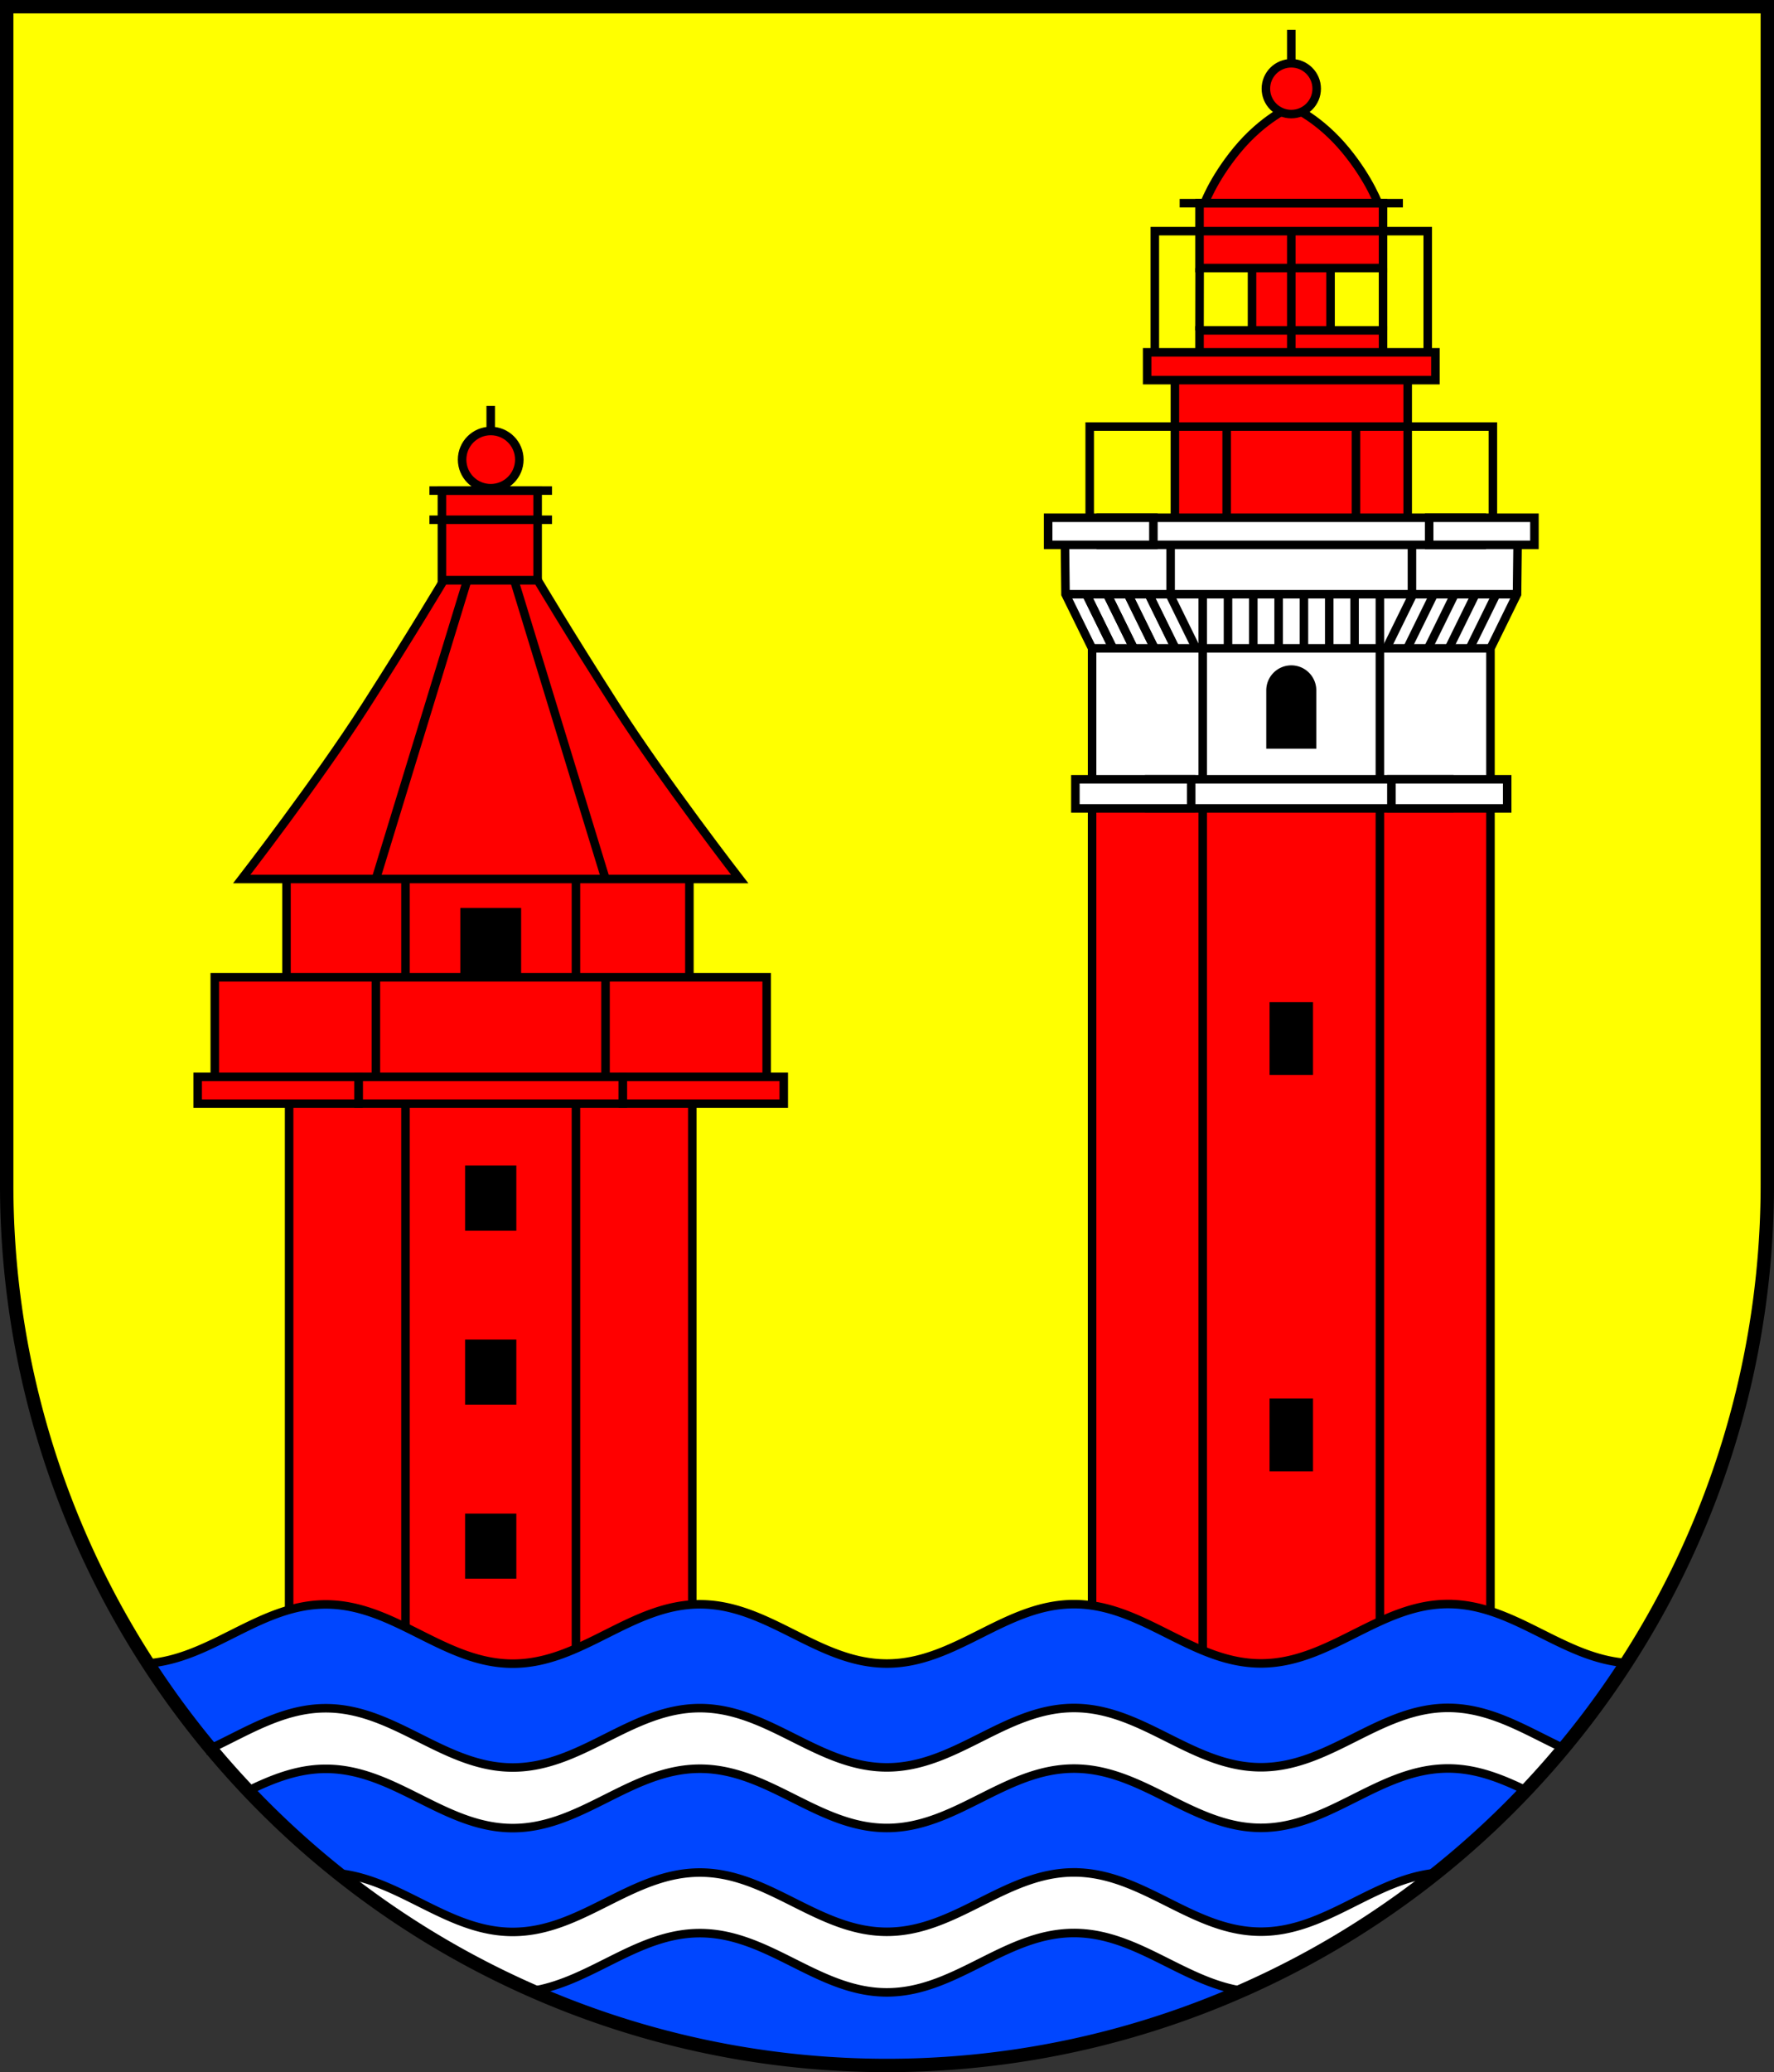 <?xml version="1.0" encoding="UTF-8" standalone="no"?>
<!-- Created with Inkscape (http://www.inkscape.org/) -->

<svg
   width="145.705mm"
   height="170.139mm"
   viewBox="0 0 145.705 170.139"
   version="1.1"
   id="svg3230"
   inkscape:version="1.2.2 (732a01da63, 2022-12-09)"
   sodipodi:docname="DEU Dahme (Holstein) COA.svg"
   xmlns:inkscape="http://www.inkscape.org/namespaces/inkscape"
   xmlns:sodipodi="http://sodipodi.sourceforge.net/DTD/sodipodi-0.dtd"
   xmlns="http://www.w3.org/2000/svg"
   xmlns:svg="http://www.w3.org/2000/svg">
  <rect x="0" y="0" width="145.705" height="170.139" fill="#333333" stroke="none"/>
  <sodipodi:namedview
     id="namedview3232"
     pagecolor="#ffffff"
     bordercolor="#666666"
     borderopacity="1.0"
     inkscape:showpageshadow="2"
     inkscape:pageopacity="0.0"
     inkscape:pagecheckerboard="0"
     inkscape:deskcolor="#d1d1d1"
     inkscape:document-units="mm"
     showgrid="false"
     inkscape:zoom="0.8324153"
     inkscape:cx="275.70373"
     inkscape:cy="322.55534"
     inkscape:current-layer="layer1" />
  <defs
     id="defs3227" />
  <g
     inkscape:label="Ebene 1"
     inkscape:groupmode="layer"
     id="layer1"
     transform="translate(-521.147,-62.172)">
    <g
       id="g3020"
       transform="translate(490.997,-7.123)">
      <path
         id="path1892"
         style="fill:#ffff00;stroke:none;stroke-width:1.1;stroke-dasharray:none"
         d="m 30.7,69.845 v 96.736 a 72.302,72.302 0 0 0 72.303,72.303 72.302,72.302 0 0 0 72.303,-72.303 V 69.845 Z" />
      <g
         id="g2710"
         transform="translate(-200.434,0.575)">
        <path
           style="fill:#ff0000;stroke:#000000;stroke-width:0.7;stroke-dasharray:none"
           d="m 336.642,71.163 v 3.795"
           id="path2647" />
        <path
           id="path2536"
           style="fill:#ff0000;stroke:#000000;stroke-width:0.7;stroke-dasharray:none"
           d="m 336.642,77.475 c 0,0 -2.269,0.916 -4.468,3.587 -2.02,2.454 -2.735,4.535 -2.735,4.535 l 7.203,0.833 7.202,-0.833 c 0,0 -0.714,-2.08 -2.734,-4.535 -2.199,-2.671 -4.468,-3.587 -4.468,-3.587 z" />
        <rect
           style="fill:#ff0000;stroke:#000000;stroke-width:0.7;stroke-dasharray:none"
           id="rect2399"
           width="6.45"
           height="6.652"
           x="333.417"
           y="89.627" />
        <rect
           style="fill:#ff0000;stroke:#000000;stroke-width:0.7;stroke-dasharray:none"
           id="rect2107"
           width="15.072"
           height="2.906"
           x="329.106"
           y="95.847" />
        <rect
           style="fill:#ff0000;stroke:#000000;stroke-width:0.7;stroke-dasharray:none"
           id="rect1977"
           width="19.121"
           height="13.204"
           x="327.082"
           y="98.79" />
        <path
           id="path1430"
           style="fill:#ffffff;stroke:#000000;stroke-width:0.7;stroke-dasharray:none"
           d="m 318.04,112.345 0.059,5.166 2.183,4.444 v 11.68 h 16.36 16.36 V 121.954 l 2.182,-4.444 0.059,-5.166 h -18.602 z" />
        <rect
           style="fill:#ffffff;stroke:#000000;stroke-width:0.7;stroke-dasharray:none"
           id="rect1426"
           width="31.294"
           height="2.225"
           x="320.995"
           y="111.232" />
        <path
           id="path1117"
           style="fill:#ff0000;stroke:#000000;stroke-width:0.7;stroke-dasharray:none"
           d="m 320.282,133.634 v 79.206 l 16.36,1.298 16.36,-1.298 v -79.206 h -16.36 z" />
        <rect
           style="fill:#ffffff;stroke:#000000;stroke-width:0.7;stroke-dasharray:none"
           id="rect1061"
           width="24.648"
           height="2.392"
           x="324.972"
           y="132.703" />
        <rect
           style="fill:#ffffff;stroke:#000000;stroke-width:0.7;stroke-dasharray:none"
           id="rect847"
           width="9.511"
           height="2.392"
           x="318.909"
           y="132.703" />
        <rect
           style="fill:#ffffff;stroke:#000000;stroke-width:0.7;stroke-dasharray:none"
           id="rect1007"
           width="9.511"
           height="2.392"
           x="-354.375"
           y="132.703"
           inkscape:transform-center-x="-12.97739"
           inkscape:transform-center-y="-7.2302418"
           transform="scale(-1,1)" />
        <path
           style="fill:none;stroke:#000000;stroke-width:0.7;stroke-dasharray:none"
           d="M 329.365,135.094 V 211.568"
           id="path1239" />
        <path
           style="fill:none;stroke:#000000;stroke-width:0.7;stroke-dasharray:none"
           d="M 343.919,135.094 V 211.568"
           id="path1241"
           inkscape:transform-center-x="-7.2766309"
           inkscape:transform-center-y="2.8920967" />
        <rect
           style="fill:#000000;stroke:none;stroke-width:0.7;stroke-dasharray:none"
           id="rect1243"
           width="3.569"
           height="5.979"
           x="334.858"
           y="151.001" />
        <rect
           style="fill:#000000;stroke:none;stroke-width:0.7;stroke-dasharray:none"
           id="rect1349"
           width="3.569"
           height="5.979"
           x="334.858"
           y="183.552" />
        <rect
           style="fill:#ffffff;stroke:#000000;stroke-width:0.7;stroke-dasharray:none"
           id="rect1368"
           width="8.645"
           height="2.225"
           x="316.672"
           y="111.232" />
        <rect
           style="fill:#ffffff;stroke:#000000;stroke-width:0.7;stroke-dasharray:none"
           id="rect1372"
           width="8.645"
           height="2.225"
           x="-356.612"
           y="111.232"
           inkscape:transform-center-x="-15.64702"
           inkscape:transform-center-y="5.45049"
           transform="scale(-1,1)" />
        <path
           style="fill:none;stroke:#000000;stroke-width:0.7;stroke-dasharray:none"
           d="m 318.099,117.51 37.085,-5.3e-4"
           id="path1437" />
        <path
           style="fill:none;stroke:#000000;stroke-width:0.7;stroke-dasharray:none"
           d="m 329.365,117.51 v 15.193"
           id="path1439" />
        <path
           style="fill:none;stroke:#000000;stroke-width:0.7;stroke-dasharray:none"
           d="m 343.919,117.51 v 15.193"
           id="path1441"
           inkscape:transform-center-x="-7.2766309"
           inkscape:transform-center-y="-5.2836382" />
        <path
           style="fill:none;stroke:#000000;stroke-width:0.7;stroke-dasharray:none"
           d="m 320.282,121.954 h 32.72"
           id="path1445" />
        <path
           style="fill:none;stroke:#000000;stroke-width:0.7;stroke-dasharray:none"
           d="m 326.731,113.457 v 4.054"
           id="path1449" />
        <path
           style="fill:none;stroke:#000000;stroke-width:0.7;stroke-dasharray:none"
           d="m 346.552,113.457 v 4.054"
           id="path1451"
           inkscape:transform-center-x="-9.9104709"
           inkscape:transform-center-y="3.13905" />
        <path
           id="path1507"
           style="fill:#000000;stroke:none;stroke-width:0.2;stroke-dasharray:none"
           d="m 336.642,123.35 a 2.055,2.055 0 0 0 -2.055,2.055 v 4.788 h 4.11 v -4.788 a 2.055,2.055 0 0 0 0,-5.2e-4 2.055,2.055 0 0 0 -2.055,-2.055 z" />
        <path
           style="fill:none;stroke:#000000;stroke-width:0.7;stroke-dasharray:none"
           d="m 331.444,117.51 v 4.443"
           id="path1626" />
        <path
           style="fill:none;stroke:#000000;stroke-width:0.7;stroke-dasharray:none"
           d="m 333.523,117.51 v 4.443"
           id="path1628" />
        <path
           style="fill:none;stroke:#000000;stroke-width:0.7;stroke-dasharray:none"
           d="m 335.602,117.51 v 4.443"
           id="path1630" />
        <path
           style="fill:none;stroke:#000000;stroke-width:0.7;stroke-dasharray:none"
           d="m 337.681,117.51 v 4.443"
           id="path1632" />
        <path
           style="fill:none;stroke:#000000;stroke-width:0.7;stroke-dasharray:none"
           d="m 339.76,117.51 v 4.443"
           id="path1634" />
        <path
           style="fill:none;stroke:#000000;stroke-width:0.7;stroke-dasharray:none"
           d="m 341.84,117.51 v 4.443"
           id="path1636" />
        <g
           id="g1838">
          <path
             style="fill:none;stroke:#000000;stroke-width:0.7;stroke-dasharray:none"
             d="m 319.808,117.51 2.183,4.443"
             id="path1775" />
          <path
             style="fill:none;stroke:#000000;stroke-width:0.7;stroke-dasharray:none"
             d="m 321.517,117.51 2.183,4.443"
             id="path1777" />
          <path
             style="fill:none;stroke:#000000;stroke-width:0.7;stroke-dasharray:none"
             d="m 323.226,117.51 2.183,4.443"
             id="path1779" />
          <path
             style="fill:none;stroke:#000000;stroke-width:0.7;stroke-dasharray:none"
             d="m 324.935,117.51 2.183,4.443"
             id="path1781" />
        </g>
        <g
           id="g1856">
          <path
             style="fill:none;stroke:#000000;stroke-width:0.7;stroke-dasharray:none"
             d="m 326.644,117.51 2.183,4.443"
             id="path1783" />
          <g
             id="g1848">
            <path
               style="fill:none;stroke:#000000;stroke-width:0.7;stroke-dasharray:none"
               d="m 319.808,117.51 2.183,4.443"
               id="path1840" />
            <path
               style="fill:none;stroke:#000000;stroke-width:0.7;stroke-dasharray:none"
               d="m 321.517,117.51 2.183,4.443"
               id="path1842" />
            <path
               style="fill:none;stroke:#000000;stroke-width:0.7;stroke-dasharray:none"
               d="m 323.226,117.51 2.183,4.443"
               id="path1844" />
            <path
               style="fill:none;stroke:#000000;stroke-width:0.7;stroke-dasharray:none"
               d="m 324.935,117.51 2.183,4.443"
               id="path1846" />
          </g>
        </g>
        <g
           id="g1870"
           inkscape:transform-center-x="-12.324321"
           inkscape:transform-center-y="4.0507151"
           transform="matrix(-1,0,0,1,673.284,0)">
          <path
             style="fill:none;stroke:#000000;stroke-width:0.7;stroke-dasharray:none"
             d="m 326.644,117.51 2.183,4.443"
             id="path1858" />
          <g
             id="g1868">
            <path
               style="fill:none;stroke:#000000;stroke-width:0.7;stroke-dasharray:none"
               d="m 319.808,117.51 2.183,4.443"
               id="path1860" />
            <path
               style="fill:none;stroke:#000000;stroke-width:0.7;stroke-dasharray:none"
               d="m 321.517,117.51 2.183,4.443"
               id="path1862" />
            <path
               style="fill:none;stroke:#000000;stroke-width:0.7;stroke-dasharray:none"
               d="m 323.226,117.51 2.183,4.443"
               id="path1864" />
            <path
               style="fill:none;stroke:#000000;stroke-width:0.7;stroke-dasharray:none"
               d="m 324.935,117.51 2.183,4.443"
               id="path1866" />
          </g>
        </g>
        <rect
           style="fill:#ff0000;stroke:#000000;stroke-width:0.7;stroke-dasharray:none"
           id="rect1923"
           width="23.675"
           height="2.281"
           x="324.804"
           y="97.65" />
        <path
           style="fill:none;stroke:#000000;stroke-width:0.7;stroke-dasharray:none"
           d="m 353.199,111.232 v -7.487 h -16.557 -16.557 v 7.487"
           id="path2038"
           sodipodi:nodetypes="ccccc" />
        <path
           style="fill:none;stroke:#000000;stroke-width:0.7;stroke-dasharray:none"
           d="m 331.333,103.745 v 7.487"
           id="path2042" />
        <path
           style="fill:none;stroke:#000000;stroke-width:0.7;stroke-dasharray:none"
           d="m 341.951,103.745 v 7.487"
           id="path2044"
           inkscape:transform-center-x="-5.3092009"
           inkscape:transform-center-y="-4.85574" />
        <rect
           style="fill:#ff0000;stroke:#000000;stroke-width:0.7;stroke-dasharray:none"
           id="rect2111"
           width="15.072"
           height="5.325"
           x="329.106"
           y="85.402" />
        <path
           style="fill:none;stroke:#000000;stroke-width:0.7;stroke-dasharray:none"
           d="m 327.474,85.402 9.168,3e-6"
           id="path2115" />
        <path
           style="fill:none;stroke:#000000;stroke-width:0.7;stroke-dasharray:none"
           d="m 336.642,85.402 9.168,3e-6"
           id="path2332" />
        <path
           style="fill:none;stroke:#000000;stroke-width:0.7;stroke-dasharray:none"
           d="m 347.85,97.65 v -9.95 l -11.208,-10e-7 -11.208,-10e-7 v 9.95"
           id="path2461"
           sodipodi:nodetypes="ccccc" />
        <path
           style="fill:none;stroke:#000000;stroke-width:0.7;stroke-dasharray:none"
           d="m 329.115,90.728 -0.009,5.119"
           id="path2463" />
        <path
           style="fill:none;stroke:#000000;stroke-width:0.7;stroke-dasharray:none"
           d="M 344.178,90.728 V 95.847"
           id="path2465" />
        <path
           style="fill:none;stroke:#000000;stroke-width:0.7;stroke-dasharray:none"
           d="m 336.642,87.7 v 9.95"
           id="path2467" />
        <circle
           style="fill:#ff0000;stroke:#000000;stroke-width:0.7;stroke-dasharray:none"
           id="path2645"
           cx="336.642"
           cy="76.001"
           r="2.086" />
      </g>
      <g
         id="g1791"
         transform="translate(-199.489,0.205)">
        <rect
           style="fill:#ff0000;stroke:#000000;stroke-width:0.7"
           id="rect1351"
           width="33.092"
           height="12.403"
           x="253.17"
           y="139.822" />
        <path
           style="fill:#ff0000;stroke:#000000;stroke-width:0.7"
           d="m 269.943,102.419 3e-5,2.781"
           id="path1765" />
        <rect
           style="fill:#000000;stroke:none;stroke-width:0.7"
           id="rect1357"
           width="4.995"
           height="6.41"
           x="267.446"
           y="143.643" />
        <rect
           style="fill:#ff0000;stroke:#000000;stroke-width:0.7"
           id="rect915"
           width="45.328"
           height="9.288"
           x="247.279"
           y="149.33" />
        <rect
           style="fill:#ff0000;stroke:#000000;stroke-width:0.7;stroke-dasharray:none"
           id="rect2790"
           width="33.114"
           height="53.957"
           x="253.386"
           y="158.674" />
        <rect
           style="fill:#ff0000;stroke:#000000;stroke-width:0.7;stroke-dasharray:none"
           id="rect2716"
           width="21.709"
           height="2.202"
           x="-280.797"
           y="157.506"
           inkscape:transform-center-x="-28.686402"
           inkscape:transform-center-y="-14.349249"
           transform="scale(-1,1)" />
        <rect
           style="fill:#ff0000;stroke:#000000;stroke-width:0.7;stroke-dasharray:none"
           id="rect2712"
           width="13.214"
           height="2.202"
           x="245.874"
           y="157.506" />
        <rect
           style="fill:#ff0000;stroke:#000000;stroke-width:0.7;stroke-dasharray:none"
           id="rect2714"
           width="13.214"
           height="2.202"
           x="-294.011"
           y="157.506"
           inkscape:transform-center-x="-17.461318"
           inkscape:transform-center-y="-14.349249"
           transform="scale(-1,1)" />
        <path
           style="fill:none;stroke:#000000;stroke-width:0.7;stroke-dasharray:none"
           d="m 262.943,159.708 v 49.828"
           id="path2794" />
        <path
           style="fill:none;stroke:#000000;stroke-width:0.7;stroke-dasharray:none"
           d="m 276.943,159.708 v 49.828"
           id="path2796"
           inkscape:transform-center-x="-7.0002707"
           inkscape:transform-center-y="-4.9552437" />
        <rect
           style="fill:#000000;stroke:none;stroke-width:0.7;stroke-dasharray:none"
           id="rect2798"
           width="4.208"
           height="5.339"
           x="267.839"
           y="164.794" />
        <rect
           style="fill:#000000;stroke:none;stroke-width:0.7;stroke-dasharray:none"
           id="rect2800"
           width="4.208"
           height="5.339"
           x="267.839"
           y="193.369" />
        <rect
           style="fill:#000000;stroke:none;stroke-width:0.7;stroke-dasharray:none"
           id="rect2802"
           width="4.208"
           height="5.339"
           x="267.839"
           y="179.081" />
        <path
           style="fill:none;stroke:#000000;stroke-width:0.7"
           d="m 260.511,149.33 v 8.176"
           id="path1131" />
        <path
           style="fill:none;stroke:#000000;stroke-width:0.7"
           d="m 279.374,149.33 v 8.176"
           id="path1133"
           inkscape:transform-center-x="-9.4316307"
           inkscape:transform-center-y="-9.8442522" />
        <path
           id="path1193"
           style="fill:#ff0000;stroke:#000000;stroke-width:0.7"
           d="m 266.089,116.724 c 0,0 -2.517,4.247 -6.45,10.382 -3.933,6.135 -10.146,14.158 -10.146,14.158 h 20.45 20.45 c 0,0 -6.214,-8.023 -10.147,-14.158 -3.933,-6.135 -6.45,-10.382 -6.45,-10.382 h -3.854 z" />
        <path
           style="fill:none;stroke:#000000;stroke-width:0.7"
           d="m 268.016,116.724 -7.505,24.54"
           id="path1259" />
        <path
           style="fill:none;stroke:#000000;stroke-width:0.7"
           d="m 271.87,116.724 7.505,24.54"
           id="path1261"
           inkscape:transform-center-x="-5.6793707"
           inkscape:transform-center-y="-4.3937623" />
        <path
           style="fill:none;stroke:#000000;stroke-width:0.7"
           d="m 262.943,141.264 v 8.066"
           id="path1353" />
        <path
           style="fill:none;stroke:#000000;stroke-width:0.7"
           d="m 276.943,141.264 v 8.066"
           id="path1355"
           inkscape:transform-center-x="-7.0002707"
           inkscape:transform-center-y="2.3359243" />
        <rect
           style="fill:#ff0000;stroke:#000000;stroke-width:0.7"
           id="rect1555"
           width="7.863"
           height="7.352"
           x="265.934"
           y="109.371" />
        <path
           style="fill:none;stroke:#000000;stroke-width:0.7"
           d="m 264.909,109.371 h 10.067"
           id="path1611" />
        <path
           style="fill:none;stroke:#000000;stroke-width:0.7"
           d="m 264.909,111.766 h 10.067"
           id="path1613" />
        <circle
           style="fill:#ff0000;stroke:#000000;stroke-width:0.7"
           id="path1763"
           cx="269.943"
           cy="106.827"
           r="2.35" />
      </g>
      <path
         id="path3529"
         style="fill:#0046ff;fill-opacity:1;stroke:#000000;stroke-width:0.7;stroke-dasharray:none"
         d="m 149.082,200.997 c -5.655,0.002 -9.707,4.874 -15.362,4.876 -5.655,0.002 -9.71,-4.868 -15.364,-4.866 -5.655,0.002 -9.707,4.875 -15.361,4.877 -5.655,0.002 -9.71,-4.868 -15.364,-4.866 -5.655,0.002 -9.707,4.874 -15.362,4.876 -5.655,0.002 -9.709,-4.868 -15.364,-4.866 -5.378,0.002 -9.306,4.406 -14.542,4.84 a 72.302,72.302 0 0 0 60.64,33.017 72.302,72.302 0 0 0 60.713,-33.051 c -5.28,-0.387 -9.226,-4.838 -14.634,-4.836 z" />
      <path
         id="path2889"
         style="fill:#ffffff;fill-opacity:1;stroke:#000000;stroke-width:0.7;stroke-dasharray:none"
         d="m 149.082,209.523 c -5.655,0.002 -9.707,4.874 -15.362,4.876 -5.655,0.002 -9.71,-4.868 -15.364,-4.866 -5.655,0.002 -9.707,4.875 -15.361,4.877 -5.655,0.002 -9.71,-4.868 -15.364,-4.866 -5.655,0.002 -9.707,4.874 -15.362,4.876 -5.655,0.002 -9.709,-4.868 -15.364,-4.866 -3.503,0.001 -6.391,1.87 -9.425,3.294 a 72.302,72.302 0 0 0 3.1,3.455 c 1.988,-0.959 4.023,-1.773 6.326,-1.774 5.655,-0.002 9.709,4.868 15.364,4.866 5.655,-0.002 9.707,-4.874 15.362,-4.876 5.655,-0.002 9.71,4.868 15.364,4.866 5.655,-0.002 9.706,-4.875 15.361,-4.877 5.655,-0.002 9.71,4.868 15.364,4.866 5.655,-0.002 9.707,-4.874 15.362,-4.876 2.332,-7.9e-4 4.39,0.833 6.403,1.807 a 72.302,72.302 0 0 0 3.085,-3.465 c -3.057,-1.425 -5.961,-3.317 -9.487,-3.316 z" />
      <path
         id="path2899"
         style="fill:#ffffff;fill-opacity:1;stroke:#000000;stroke-width:0.7;stroke-dasharray:none"
         d="m 118.356,223.033 c -5.655,0.002 -9.707,4.875 -15.361,4.877 -5.655,0.002 -9.71,-4.868 -15.364,-4.866 -5.655,0.002 -9.707,4.874 -15.362,4.876 -5.275,0.002 -9.158,-4.235 -14.247,-4.802 a 72.302,72.302 0 0 0 15.94,9.629 c 4.81,-0.807 8.594,-4.728 13.668,-4.729 5.655,-0.002 9.71,4.868 15.364,4.866 5.655,-0.002 9.706,-4.875 15.361,-4.877 5.113,-0.002 8.918,3.98 13.781,4.741 a 72.302,72.302 0 0 0 15.985,-9.676 c -5.165,0.5 -9.072,4.826 -14.401,4.828 -5.655,0.002 -9.71,-4.868 -15.364,-4.866 z" />
      <path
         id="path2924"
         style="fill:none;stroke:#000000;stroke-width:1.1;stroke-dasharray:none"
         d="m 30.7,69.845 v 96.736 a 72.302,72.302 0 0 0 72.303,72.303 72.302,72.302 0 0 0 72.303,-72.303 V 69.845 Z" />
    </g>
  </g>
</svg>
